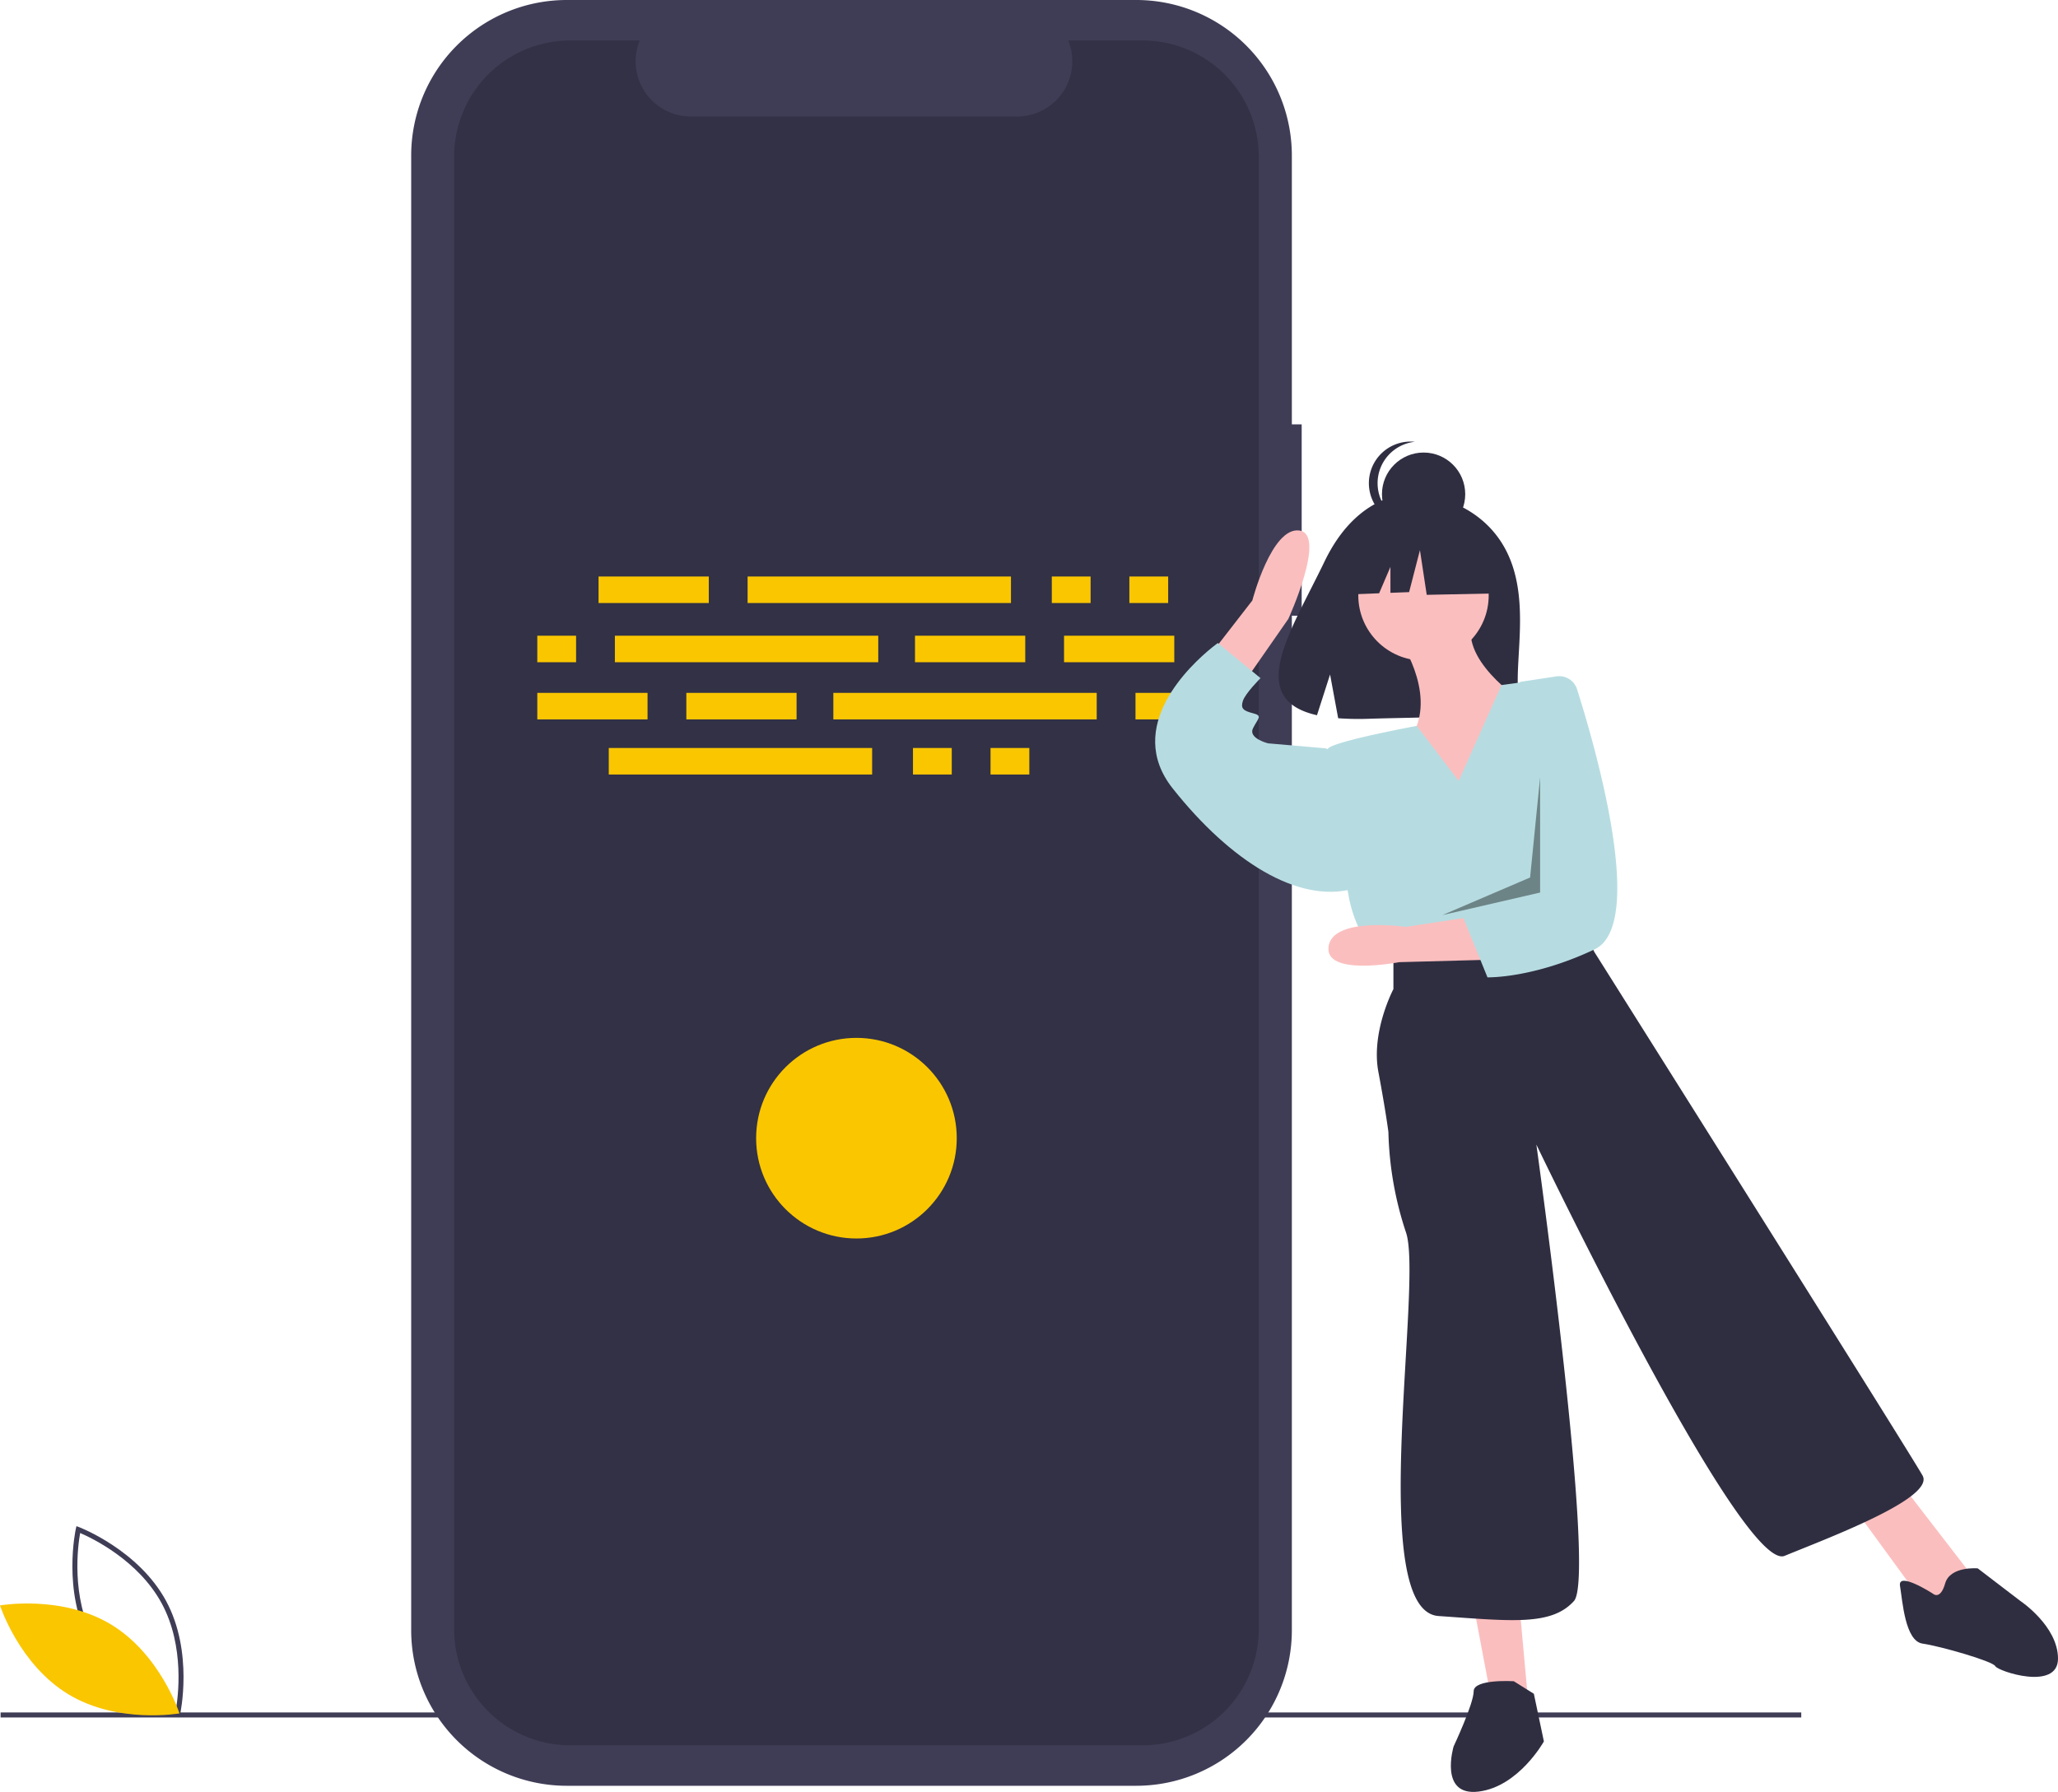 <?xml version="1.0"?>
<svg width="820.615" height="714.558" xmlns="http://www.w3.org/2000/svg" xmlns:svg="http://www.w3.org/2000/svg" data-name="Layer 1">
 <title>voice_assistant</title>
 <g class="layer">
  <title>Layer 1</title>
  <path d="m708.73,261.94l-3.92,0l0,-107.18a62.04,62.04 0 0 0 -62.03,-62.04l-227.09,0a62.04,62.04 0 0 0 -62.04,62.04l0,588.03a62.04,62.04 0 0 0 62.04,62.04l227.09,0a62.04,62.04 0 0 0 62.03,-62.04l0,-404.55l3.92,0l0,-76.3z" fill="#3f3d56" id="svg_1" transform="translate(-189.693 -92.721)"/>
  <rect fill="#3f3d56" height="2" id="svg_2" width="718" x="0.24" y="682.87"/>
  <path d="m455.59,16.14l-29.64,0a22.01,22.01 0 0 1 -20.38,30.32l-130.1,0a22.01,22.01 0 0 1 -20.38,-30.32l-27.68,0a46.33,46.33 0 0 0 -46.33,46.33l0,587.17a46.33,46.33 0 0 0 46.33,46.33l228.18,0a46.33,46.33 0 0 0 46.33,-46.33l0,-587.17a46.33,46.33 0 0 0 -46.33,-46.33z" id="svg_3" opacity="0.2" transform="matrix(1 0 0 1 0 0)"/>
  <path d="m261.26,777.49l-1.08,-0.41c-0.23,-0.09 -23.71,-9.08 -34.7,-29.47c-11,-20.39 -5.61,-44.95 -5.56,-45.19l0.26,-1.12l1.07,0.4c0.23,0.09 23.71,9.09 34.7,29.48c11,20.39 5.61,44.94 5.56,45.19l-0.25,1.12zm-34.02,-30.83c9.29,17.24 27.84,26.08 32.54,28.1c0.9,-5.04 3.7,-25.41 -5.59,-42.63c-9.29,-17.23 -27.84,-26.08 -32.54,-28.1c-0.9,5.04 -3.7,25.41 5.59,42.63z" fill="#3f3d56" id="svg_4" transform="translate(-189.693 -92.721)"/>
  <path d="m233.88,740.46c19.76,11.89 27.37,35.5 27.37,35.5s-24.43,4.34 -44.19,-7.55s-27.37,-35.5 -27.37,-35.5s24.43,-4.34 44.19,7.55z" fill="#fac600" id="svg_5" transform="translate(-189.693 -92.721)"/>
  <rect fill="#fac600" height="10.58" id="svg_6" width="43.96" x="238.67" y="229.89"/>
  <rect fill="#fac600" height="10.58" id="svg_7" width="15.47" x="419.4" y="229.89"/>
  <rect fill="#fac600" height="10.58" id="svg_8" width="15.47" x="450.33" y="229.89"/>
  <rect fill="#fac600" height="10.58" id="svg_9" width="105.02" x="298.1" y="229.89"/>
  <rect fill="#fac600" height="10.58" id="svg_10" width="15.47" x="364.04" y="298.27"/>
  <rect fill="#fac600" height="10.58" id="svg_11" width="15.47" x="394.97" y="298.27"/>
  <rect fill="#fac600" height="10.58" id="svg_12" width="105.02" x="242.74" y="298.27"/>
  <rect fill="#fac600" height="10.58" id="svg_13" width="43.96" x="364.85" y="253.5"/>
  <rect fill="#fac600" height="10.58" id="svg_14" width="43.96" x="424.28" y="253.5"/>
  <rect fill="#fac600" height="10.58" id="svg_15" width="15.47" x="214.24" y="253.5"/>
  <rect fill="#fac600" height="10.58" id="svg_16" width="105.02" x="245.18" y="253.5"/>
  <rect fill="#fac600" height="10.58" id="svg_17" transform="translate(781.002 655.886) rotate(-180)" width="43.96" x="463.37" y="369.01"/>
  <rect fill="#fac600" height="10.58" id="svg_18" transform="translate(662.143 655.886) rotate(-180)" width="43.96" x="403.94" y="369.01"/>
  <rect fill="#fac600" height="10.58" id="svg_19" transform="translate(1110.713 655.886) rotate(-180)" width="15.47" x="642.47" y="369.01"/>
  <rect fill="#fac600" height="10.58" id="svg_20" transform="translate(959.29 655.886) rotate(-180)" width="105.02" x="521.98" y="369.01"/>
  <circle cx="341.5" cy="453.87" fill="#fac600" id="svg_21" r="40"/>
  <path d="m789.11,310.2c-11.61,-19.61 -34.57,-20.52 -34.57,-20.52s-22.38,-2.86 -36.73,27.01c-13.38,27.84 -31.85,54.72 -2.98,61.24l5.22,-16.24l3.23,17.44a112.97,112.97 0 0 0 12.35,0.21c30.92,-0.99 60.37,0.3 59.42,-10.8c-1.26,-14.75 5.22,-39.46 -5.94,-58.34z" fill="#2f2e41" id="svg_22" transform="translate(-189.693 -92.721)"/>
  <path d="m747.31,347.14s15,21 6,38s21,35 21,35l22,-48s-26,-17 -19,-33l-30,8z" fill="#fbbebe" id="svg_23" transform="translate(-189.693 -92.721)"/>
  <circle cx="567.61" cy="237.42" fill="#fbbebe" id="svg_24" r="26"/>
  <path d="m667.33,360.19l21.73,-28.03s7.65,-29.38 18.73,-27.89s-4.38,35.24 -4.38,35.24l-21.59,31.03l-14.49,-10.35z" fill="#fbbebe" id="svg_25" transform="translate(-189.693 -92.721)"/>
  <polygon fill="#fbbebe" id="svg_26" points="587.615 640.417 594.615 677.417 609.615 681.417 605.615 637.417 587.615 640.417"/>
  <polygon fill="#fbbebe" id="svg_27" points="738.615 600.417 765.615 637.417 776.615 642.417 785.615 627.417 758.615 592.417 738.615 600.417"/>
  <path d="m581.62,311.42l-16.68,-21.96s-32.32,5.96 -35.32,8.96s8,58 8,58s2,15 11,23l9,6l74,-15l2.78,-32.93a86.41,86.41 0 0 0 -22.78,-66.07l0,0l-12.88,1.76l-17.12,38.24z" fill="#b6dce1" id="svg_28" transform="matrix(1 0 0 1 0 0)"/>
  <path d="m533.62,300.42l-5,-2l-23,-2s-8,-2 -6,-6s4,-5 0,-6s-5,-2 -4,-5s7,-9 7,-9l-17,-14s-0.92,0.65 -2.41,1.85c-8.44,6.84 -35.15,31.49 -15.59,56.15c23,29 50,46 72,40l-6,-54z" fill="#b6dce1" id="svg_29"/>
  <path d="m745.31,473.14l0,14s-9,17 -6,33s4,24 4,24a136.53,136.53 0 0 0 7,40c7,20 -16,151 13,153s45,4 54,-6s-15,-182 -15,-182s82,171 99,164s60,-23 55,-32s-131,-209 -131,-209l-4,-9l-76,10z" fill="#2f2e41" id="svg_30" transform="translate(-189.693 -92.721)"/>
  <path d="m793.31,763.14s-16,-1 -16,4s-8,22 -8,22s-6,20 10,18s26,-20 26,-20l-4,-19l-8,-5z" fill="#2f2e41" id="svg_31" transform="translate(-189.693 -92.721)"/>
  <path d="m960.31,728.14s-14,-9 -13,-3s2,22 9,23s28,7 29,9s25,10 25,-3s-15,-23 -15,-23l-17,-13s-11,-1 -13,6s-5,4 -5,4z" fill="#2f2e41" id="svg_32" transform="translate(-189.693 -92.721)"/>
  <circle cx="567.65" cy="197.06" fill="#2f2e41" id="svg_33" r="16.6"/>
  <path d="m739,285.41a16.6,16.6 0 0 1 14.85,-16.51a16.6,16.6 0 1 0 0,33.02a16.6,16.6 0 0 1 -14.85,-16.51z" fill="#2f2e41" id="svg_34" transform="translate(-189.693 -92.721)"/>
  <polygon fill="#2f2e41" id="svg_35" points="594.282 215.593 571.596 203.709 540.266 208.571 533.785 237.199 549.92 236.579 554.428 226.061 554.428 236.405 561.873 236.119 566.194 219.374 568.895 237.199 595.363 236.659 594.282 215.593"/>
  <path d="m782.62,475.46l-34.99,0.94s-29.85,5.81 -28.18,-6.24s30.8,-7.83 30.8,-7.83l31.88,-4.87l0.49,18z" fill="#fbbebe" id="svg_36" transform="translate(-189.693 -92.721)"/>
  <path d="m620.61,269.72a7.47,7.47 0 0 1 8.23,5.13c6.85,21.59 27.96,93.81 6.99,103.72c-24.69,11.68 -42.71,11.16 -42.71,11.16l-9.65,-23.75l8.78,-8.24l9.38,-60.27l4.49,-25.55l14.49,-2.2z" fill="#b6dce1" id="svg_37" transform="matrix(1 0 0 1 0 0)"/>
  <polygon id="svg_38" opacity="0.4" points="614.115 309.917 610.115 349.917 575.115 364.917 614.115 355.917 614.115 309.917"/>
 </g>
</svg>